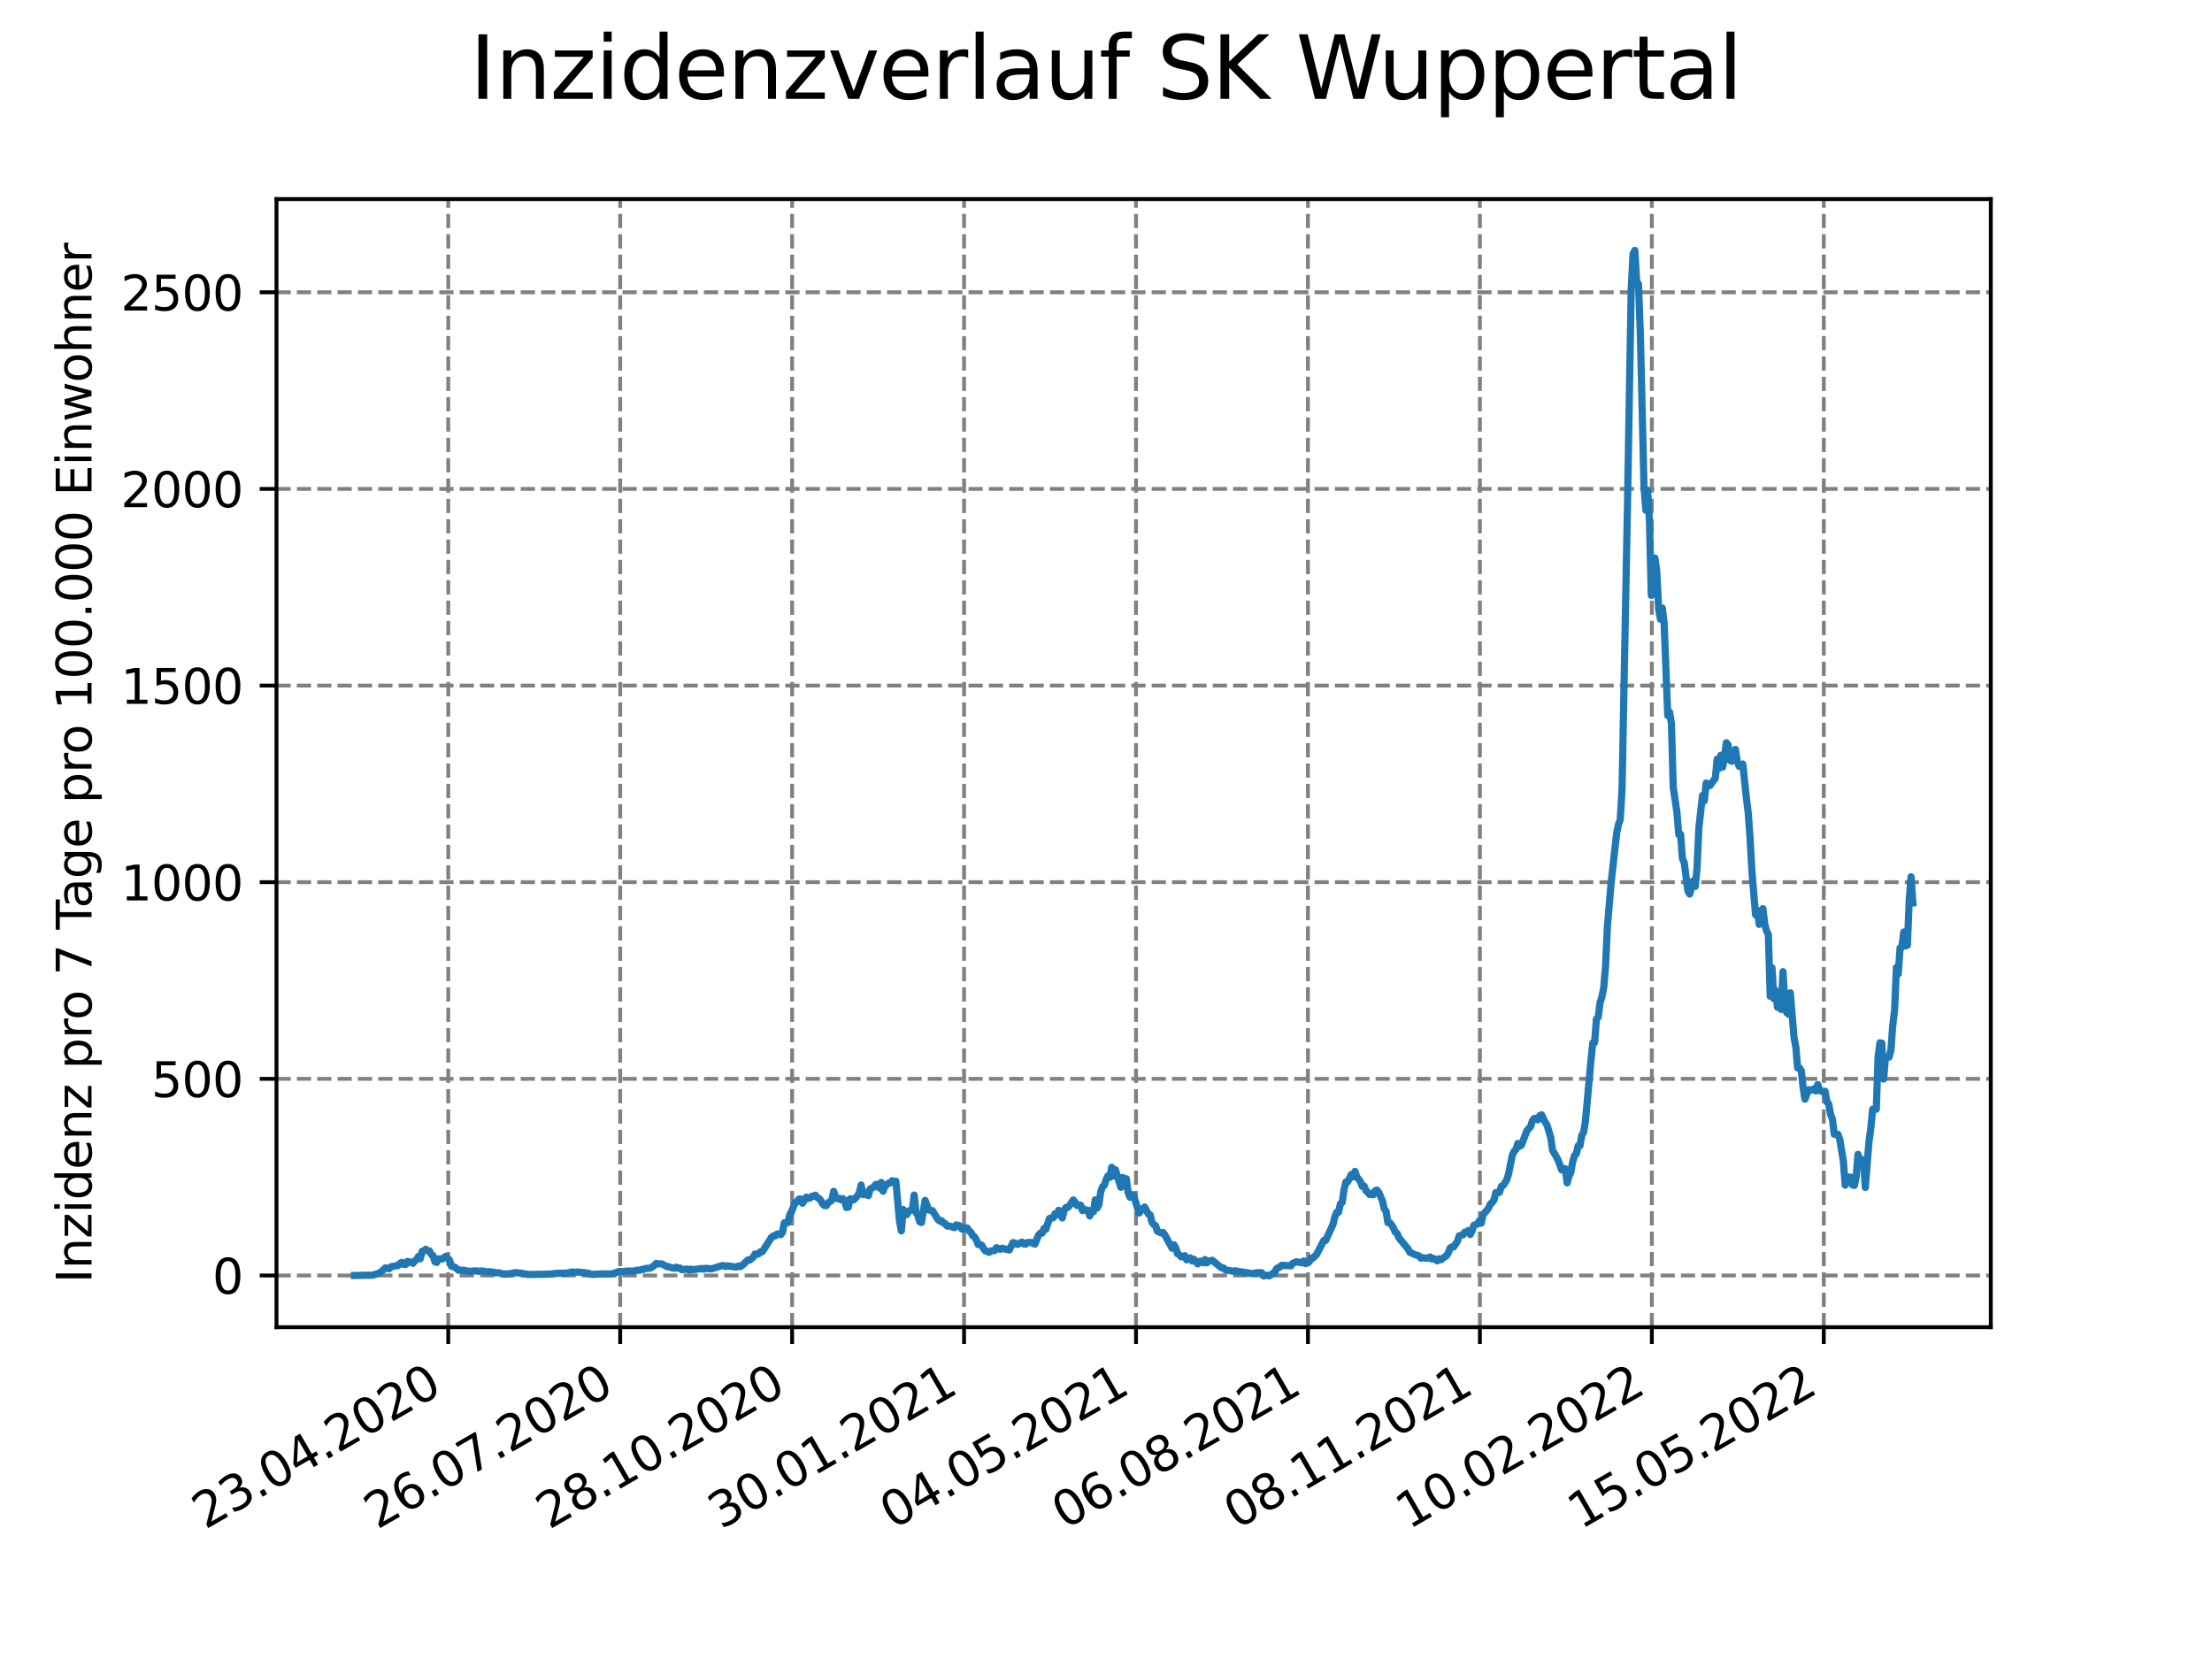 <?xml version="1.0" encoding="utf-8" standalone="no"?>
<!DOCTYPE svg PUBLIC "-//W3C//DTD SVG 1.1//EN"
  "http://www.w3.org/Graphics/SVG/1.1/DTD/svg11.dtd">
<svg xmlns:xlink="http://www.w3.org/1999/xlink" width="460.8pt" height="345.6pt" viewBox="0 0 460.8 345.6" xmlns="http://www.w3.org/2000/svg" version="1.1">
 <defs>
  <style type="text/css">*{stroke-linejoin: round; stroke-linecap: butt}</style>
 </defs>
 <g id="figure_1">
  <g id="patch_1">
   <path d="M 0 345.6 
L 460.8 345.6 
L 460.8 0 
L 0 0 
z
" style="fill: #ffffff"/>
  </g>
  <g id="axes_1">
   <g id="patch_2">
    <path d="M 57.6 276.48 
L 414.72 276.48 
L 414.72 41.472 
L 57.6 41.472 
z
" style="fill: #ffffff"/>
   </g>
   <g id="matplotlib.axis_1">
    <g id="xtick_1">
     <g id="line2d_1">
      <path d="M 93.377 276.48 
L 93.377 41.472 
" clip-path="url(#pbc9960b1ab)" style="fill: none; stroke-dasharray: 2.96,1.28; stroke-dashoffset: 0; stroke: #808080; stroke-width: 0.8"/>
     </g>
     <g id="line2d_2">
      <defs>
       <path id="mdcfe45ae6d" d="M 0 0 
L 0 3.5 
" style="stroke: #000000; stroke-width: 0.8"/>
      </defs>
      <g>
       <use xlink:href="#mdcfe45ae6d" x="93.377" y="276.48" style="stroke: #000000; stroke-width: 0.8"/>
      </g>
     </g>
     <g id="text_1">
      <!-- 23.04.2020 -->
      <g transform="translate(42.752 318.689)rotate(-30)scale(0.1 -0.1)">
       <defs>
        <path id="DejaVuSans-32" d="M 1228 531 
L 3431 531 
L 3431 0 
L 469 0 
L 469 531 
Q 828 903 1448 1529 
Q 2069 2156 2228 2338 
Q 2531 2678 2651 2914 
Q 2772 3150 2772 3378 
Q 2772 3750 2511 3984 
Q 2250 4219 1831 4219 
Q 1534 4219 1204 4116 
Q 875 4013 500 3803 
L 500 4441 
Q 881 4594 1212 4672 
Q 1544 4750 1819 4750 
Q 2544 4750 2975 4387 
Q 3406 4025 3406 3419 
Q 3406 3131 3298 2873 
Q 3191 2616 2906 2266 
Q 2828 2175 2409 1742 
Q 1991 1309 1228 531 
z
" transform="scale(0.016)"/>
        <path id="DejaVuSans-33" d="M 2597 2516 
Q 3050 2419 3304 2112 
Q 3559 1806 3559 1356 
Q 3559 666 3084 287 
Q 2609 -91 1734 -91 
Q 1441 -91 1130 -33 
Q 819 25 488 141 
L 488 750 
Q 750 597 1062 519 
Q 1375 441 1716 441 
Q 2309 441 2620 675 
Q 2931 909 2931 1356 
Q 2931 1769 2642 2001 
Q 2353 2234 1838 2234 
L 1294 2234 
L 1294 2753 
L 1863 2753 
Q 2328 2753 2575 2939 
Q 2822 3125 2822 3475 
Q 2822 3834 2567 4026 
Q 2313 4219 1838 4219 
Q 1578 4219 1281 4162 
Q 984 4106 628 3988 
L 628 4550 
Q 988 4650 1302 4700 
Q 1616 4750 1894 4750 
Q 2613 4750 3031 4423 
Q 3450 4097 3450 3541 
Q 3450 3153 3228 2886 
Q 3006 2619 2597 2516 
z
" transform="scale(0.016)"/>
        <path id="DejaVuSans-2e" d="M 684 794 
L 1344 794 
L 1344 0 
L 684 0 
L 684 794 
z
" transform="scale(0.016)"/>
        <path id="DejaVuSans-30" d="M 2034 4250 
Q 1547 4250 1301 3770 
Q 1056 3291 1056 2328 
Q 1056 1369 1301 889 
Q 1547 409 2034 409 
Q 2525 409 2770 889 
Q 3016 1369 3016 2328 
Q 3016 3291 2770 3770 
Q 2525 4250 2034 4250 
z
M 2034 4750 
Q 2819 4750 3233 4129 
Q 3647 3509 3647 2328 
Q 3647 1150 3233 529 
Q 2819 -91 2034 -91 
Q 1250 -91 836 529 
Q 422 1150 422 2328 
Q 422 3509 836 4129 
Q 1250 4750 2034 4750 
z
" transform="scale(0.016)"/>
        <path id="DejaVuSans-34" d="M 2419 4116 
L 825 1625 
L 2419 1625 
L 2419 4116 
z
M 2253 4666 
L 3047 4666 
L 3047 1625 
L 3713 1625 
L 3713 1100 
L 3047 1100 
L 3047 0 
L 2419 0 
L 2419 1100 
L 313 1100 
L 313 1709 
L 2253 4666 
z
" transform="scale(0.016)"/>
       </defs>
       <use xlink:href="#DejaVuSans-32"/>
       <use xlink:href="#DejaVuSans-33" x="63.623"/>
       <use xlink:href="#DejaVuSans-2e" x="127.246"/>
       <use xlink:href="#DejaVuSans-30" x="159.033"/>
       <use xlink:href="#DejaVuSans-34" x="222.656"/>
       <use xlink:href="#DejaVuSans-2e" x="286.279"/>
       <use xlink:href="#DejaVuSans-32" x="318.066"/>
       <use xlink:href="#DejaVuSans-30" x="381.689"/>
       <use xlink:href="#DejaVuSans-32" x="445.312"/>
       <use xlink:href="#DejaVuSans-30" x="508.936"/>
      </g>
     </g>
    </g>
    <g id="xtick_2">
     <g id="line2d_3">
      <path d="M 129.196 276.48 
L 129.196 41.472 
" clip-path="url(#pbc9960b1ab)" style="fill: none; stroke-dasharray: 2.96,1.28; stroke-dashoffset: 0; stroke: #808080; stroke-width: 0.8"/>
     </g>
     <g id="line2d_4">
      <g>
       <use xlink:href="#mdcfe45ae6d" x="129.196" y="276.48" style="stroke: #000000; stroke-width: 0.8"/>
      </g>
     </g>
     <g id="text_2">
      <!-- 26.07.2020 -->
      <g transform="translate(78.571 318.689)rotate(-30)scale(0.1 -0.1)">
       <defs>
        <path id="DejaVuSans-36" d="M 2113 2584 
Q 1688 2584 1439 2293 
Q 1191 2003 1191 1497 
Q 1191 994 1439 701 
Q 1688 409 2113 409 
Q 2538 409 2786 701 
Q 3034 994 3034 1497 
Q 3034 2003 2786 2293 
Q 2538 2584 2113 2584 
z
M 3366 4563 
L 3366 3988 
Q 3128 4100 2886 4159 
Q 2644 4219 2406 4219 
Q 1781 4219 1451 3797 
Q 1122 3375 1075 2522 
Q 1259 2794 1537 2939 
Q 1816 3084 2150 3084 
Q 2853 3084 3261 2657 
Q 3669 2231 3669 1497 
Q 3669 778 3244 343 
Q 2819 -91 2113 -91 
Q 1303 -91 875 529 
Q 447 1150 447 2328 
Q 447 3434 972 4092 
Q 1497 4750 2381 4750 
Q 2619 4750 2861 4703 
Q 3103 4656 3366 4563 
z
" transform="scale(0.016)"/>
        <path id="DejaVuSans-37" d="M 525 4666 
L 3525 4666 
L 3525 4397 
L 1831 0 
L 1172 0 
L 2766 4134 
L 525 4134 
L 525 4666 
z
" transform="scale(0.016)"/>
       </defs>
       <use xlink:href="#DejaVuSans-32"/>
       <use xlink:href="#DejaVuSans-36" x="63.623"/>
       <use xlink:href="#DejaVuSans-2e" x="127.246"/>
       <use xlink:href="#DejaVuSans-30" x="159.033"/>
       <use xlink:href="#DejaVuSans-37" x="222.656"/>
       <use xlink:href="#DejaVuSans-2e" x="286.279"/>
       <use xlink:href="#DejaVuSans-32" x="318.066"/>
       <use xlink:href="#DejaVuSans-30" x="381.689"/>
       <use xlink:href="#DejaVuSans-32" x="445.312"/>
       <use xlink:href="#DejaVuSans-30" x="508.936"/>
      </g>
     </g>
    </g>
    <g id="xtick_3">
     <g id="line2d_5">
      <path d="M 165.015 276.48 
L 165.015 41.472 
" clip-path="url(#pbc9960b1ab)" style="fill: none; stroke-dasharray: 2.96,1.28; stroke-dashoffset: 0; stroke: #808080; stroke-width: 0.8"/>
     </g>
     <g id="line2d_6">
      <g>
       <use xlink:href="#mdcfe45ae6d" x="165.015" y="276.48" style="stroke: #000000; stroke-width: 0.8"/>
      </g>
     </g>
     <g id="text_3">
      <!-- 28.10.2020 -->
      <g transform="translate(114.39 318.689)rotate(-30)scale(0.1 -0.1)">
       <defs>
        <path id="DejaVuSans-38" d="M 2034 2216 
Q 1584 2216 1326 1975 
Q 1069 1734 1069 1313 
Q 1069 891 1326 650 
Q 1584 409 2034 409 
Q 2484 409 2743 651 
Q 3003 894 3003 1313 
Q 3003 1734 2745 1975 
Q 2488 2216 2034 2216 
z
M 1403 2484 
Q 997 2584 770 2862 
Q 544 3141 544 3541 
Q 544 4100 942 4425 
Q 1341 4750 2034 4750 
Q 2731 4750 3128 4425 
Q 3525 4100 3525 3541 
Q 3525 3141 3298 2862 
Q 3072 2584 2669 2484 
Q 3125 2378 3379 2068 
Q 3634 1759 3634 1313 
Q 3634 634 3220 271 
Q 2806 -91 2034 -91 
Q 1263 -91 848 271 
Q 434 634 434 1313 
Q 434 1759 690 2068 
Q 947 2378 1403 2484 
z
M 1172 3481 
Q 1172 3119 1398 2916 
Q 1625 2713 2034 2713 
Q 2441 2713 2670 2916 
Q 2900 3119 2900 3481 
Q 2900 3844 2670 4047 
Q 2441 4250 2034 4250 
Q 1625 4250 1398 4047 
Q 1172 3844 1172 3481 
z
" transform="scale(0.016)"/>
        <path id="DejaVuSans-31" d="M 794 531 
L 1825 531 
L 1825 4091 
L 703 3866 
L 703 4441 
L 1819 4666 
L 2450 4666 
L 2450 531 
L 3481 531 
L 3481 0 
L 794 0 
L 794 531 
z
" transform="scale(0.016)"/>
       </defs>
       <use xlink:href="#DejaVuSans-32"/>
       <use xlink:href="#DejaVuSans-38" x="63.623"/>
       <use xlink:href="#DejaVuSans-2e" x="127.246"/>
       <use xlink:href="#DejaVuSans-31" x="159.033"/>
       <use xlink:href="#DejaVuSans-30" x="222.656"/>
       <use xlink:href="#DejaVuSans-2e" x="286.279"/>
       <use xlink:href="#DejaVuSans-32" x="318.066"/>
       <use xlink:href="#DejaVuSans-30" x="381.689"/>
       <use xlink:href="#DejaVuSans-32" x="445.312"/>
       <use xlink:href="#DejaVuSans-30" x="508.936"/>
      </g>
     </g>
    </g>
    <g id="xtick_4">
     <g id="line2d_7">
      <path d="M 200.833 276.48 
L 200.833 41.472 
" clip-path="url(#pbc9960b1ab)" style="fill: none; stroke-dasharray: 2.96,1.28; stroke-dashoffset: 0; stroke: #808080; stroke-width: 0.8"/>
     </g>
     <g id="line2d_8">
      <g>
       <use xlink:href="#mdcfe45ae6d" x="200.833" y="276.48" style="stroke: #000000; stroke-width: 0.8"/>
      </g>
     </g>
     <g id="text_4">
      <!-- 30.01.2021 -->
      <g transform="translate(150.208 318.689)rotate(-30)scale(0.1 -0.1)">
       <use xlink:href="#DejaVuSans-33"/>
       <use xlink:href="#DejaVuSans-30" x="63.623"/>
       <use xlink:href="#DejaVuSans-2e" x="127.246"/>
       <use xlink:href="#DejaVuSans-30" x="159.033"/>
       <use xlink:href="#DejaVuSans-31" x="222.656"/>
       <use xlink:href="#DejaVuSans-2e" x="286.279"/>
       <use xlink:href="#DejaVuSans-32" x="318.066"/>
       <use xlink:href="#DejaVuSans-30" x="381.689"/>
       <use xlink:href="#DejaVuSans-32" x="445.312"/>
       <use xlink:href="#DejaVuSans-31" x="508.936"/>
      </g>
     </g>
    </g>
    <g id="xtick_5">
     <g id="line2d_9">
      <path d="M 236.652 276.48 
L 236.652 41.472 
" clip-path="url(#pbc9960b1ab)" style="fill: none; stroke-dasharray: 2.96,1.28; stroke-dashoffset: 0; stroke: #808080; stroke-width: 0.8"/>
     </g>
     <g id="line2d_10">
      <g>
       <use xlink:href="#mdcfe45ae6d" x="236.652" y="276.48" style="stroke: #000000; stroke-width: 0.8"/>
      </g>
     </g>
     <g id="text_5">
      <!-- 04.05.2021 -->
      <g transform="translate(186.027 318.689)rotate(-30)scale(0.1 -0.1)">
       <defs>
        <path id="DejaVuSans-35" d="M 691 4666 
L 3169 4666 
L 3169 4134 
L 1269 4134 
L 1269 2991 
Q 1406 3038 1543 3061 
Q 1681 3084 1819 3084 
Q 2600 3084 3056 2656 
Q 3513 2228 3513 1497 
Q 3513 744 3044 326 
Q 2575 -91 1722 -91 
Q 1428 -91 1123 -41 
Q 819 9 494 109 
L 494 744 
Q 775 591 1075 516 
Q 1375 441 1709 441 
Q 2250 441 2565 725 
Q 2881 1009 2881 1497 
Q 2881 1984 2565 2268 
Q 2250 2553 1709 2553 
Q 1456 2553 1204 2497 
Q 953 2441 691 2322 
L 691 4666 
z
" transform="scale(0.016)"/>
       </defs>
       <use xlink:href="#DejaVuSans-30"/>
       <use xlink:href="#DejaVuSans-34" x="63.623"/>
       <use xlink:href="#DejaVuSans-2e" x="127.246"/>
       <use xlink:href="#DejaVuSans-30" x="159.033"/>
       <use xlink:href="#DejaVuSans-35" x="222.656"/>
       <use xlink:href="#DejaVuSans-2e" x="286.279"/>
       <use xlink:href="#DejaVuSans-32" x="318.066"/>
       <use xlink:href="#DejaVuSans-30" x="381.689"/>
       <use xlink:href="#DejaVuSans-32" x="445.312"/>
       <use xlink:href="#DejaVuSans-31" x="508.936"/>
      </g>
     </g>
    </g>
    <g id="xtick_6">
     <g id="line2d_11">
      <path d="M 272.471 276.48 
L 272.471 41.472 
" clip-path="url(#pbc9960b1ab)" style="fill: none; stroke-dasharray: 2.96,1.28; stroke-dashoffset: 0; stroke: #808080; stroke-width: 0.8"/>
     </g>
     <g id="line2d_12">
      <g>
       <use xlink:href="#mdcfe45ae6d" x="272.471" y="276.48" style="stroke: #000000; stroke-width: 0.8"/>
      </g>
     </g>
     <g id="text_6">
      <!-- 06.08.2021 -->
      <g transform="translate(221.846 318.689)rotate(-30)scale(0.1 -0.1)">
       <use xlink:href="#DejaVuSans-30"/>
       <use xlink:href="#DejaVuSans-36" x="63.623"/>
       <use xlink:href="#DejaVuSans-2e" x="127.246"/>
       <use xlink:href="#DejaVuSans-30" x="159.033"/>
       <use xlink:href="#DejaVuSans-38" x="222.656"/>
       <use xlink:href="#DejaVuSans-2e" x="286.279"/>
       <use xlink:href="#DejaVuSans-32" x="318.066"/>
       <use xlink:href="#DejaVuSans-30" x="381.689"/>
       <use xlink:href="#DejaVuSans-32" x="445.312"/>
       <use xlink:href="#DejaVuSans-31" x="508.936"/>
      </g>
     </g>
    </g>
    <g id="xtick_7">
     <g id="line2d_13">
      <path d="M 308.29 276.48 
L 308.29 41.472 
" clip-path="url(#pbc9960b1ab)" style="fill: none; stroke-dasharray: 2.96,1.28; stroke-dashoffset: 0; stroke: #808080; stroke-width: 0.8"/>
     </g>
     <g id="line2d_14">
      <g>
       <use xlink:href="#mdcfe45ae6d" x="308.29" y="276.48" style="stroke: #000000; stroke-width: 0.8"/>
      </g>
     </g>
     <g id="text_7">
      <!-- 08.11.2021 -->
      <g transform="translate(257.664 318.689)rotate(-30)scale(0.1 -0.1)">
       <use xlink:href="#DejaVuSans-30"/>
       <use xlink:href="#DejaVuSans-38" x="63.623"/>
       <use xlink:href="#DejaVuSans-2e" x="127.246"/>
       <use xlink:href="#DejaVuSans-31" x="159.033"/>
       <use xlink:href="#DejaVuSans-31" x="222.656"/>
       <use xlink:href="#DejaVuSans-2e" x="286.279"/>
       <use xlink:href="#DejaVuSans-32" x="318.066"/>
       <use xlink:href="#DejaVuSans-30" x="381.689"/>
       <use xlink:href="#DejaVuSans-32" x="445.312"/>
       <use xlink:href="#DejaVuSans-31" x="508.936"/>
      </g>
     </g>
    </g>
    <g id="xtick_8">
     <g id="line2d_15">
      <path d="M 344.108 276.48 
L 344.108 41.472 
" clip-path="url(#pbc9960b1ab)" style="fill: none; stroke-dasharray: 2.96,1.28; stroke-dashoffset: 0; stroke: #808080; stroke-width: 0.8"/>
     </g>
     <g id="line2d_16">
      <g>
       <use xlink:href="#mdcfe45ae6d" x="344.108" y="276.48" style="stroke: #000000; stroke-width: 0.8"/>
      </g>
     </g>
     <g id="text_8">
      <!-- 10.02.2022 -->
      <g transform="translate(293.483 318.689)rotate(-30)scale(0.1 -0.1)">
       <use xlink:href="#DejaVuSans-31"/>
       <use xlink:href="#DejaVuSans-30" x="63.623"/>
       <use xlink:href="#DejaVuSans-2e" x="127.246"/>
       <use xlink:href="#DejaVuSans-30" x="159.033"/>
       <use xlink:href="#DejaVuSans-32" x="222.656"/>
       <use xlink:href="#DejaVuSans-2e" x="286.279"/>
       <use xlink:href="#DejaVuSans-32" x="318.066"/>
       <use xlink:href="#DejaVuSans-30" x="381.689"/>
       <use xlink:href="#DejaVuSans-32" x="445.312"/>
       <use xlink:href="#DejaVuSans-32" x="508.936"/>
      </g>
     </g>
    </g>
    <g id="xtick_9">
     <g id="line2d_17">
      <path d="M 379.927 276.48 
L 379.927 41.472 
" clip-path="url(#pbc9960b1ab)" style="fill: none; stroke-dasharray: 2.96,1.28; stroke-dashoffset: 0; stroke: #808080; stroke-width: 0.8"/>
     </g>
     <g id="line2d_18">
      <g>
       <use xlink:href="#mdcfe45ae6d" x="379.927" y="276.48" style="stroke: #000000; stroke-width: 0.8"/>
      </g>
     </g>
     <g id="text_9">
      <!-- 15.05.2022 -->
      <g transform="translate(329.302 318.689)rotate(-30)scale(0.1 -0.1)">
       <use xlink:href="#DejaVuSans-31"/>
       <use xlink:href="#DejaVuSans-35" x="63.623"/>
       <use xlink:href="#DejaVuSans-2e" x="127.246"/>
       <use xlink:href="#DejaVuSans-30" x="159.033"/>
       <use xlink:href="#DejaVuSans-35" x="222.656"/>
       <use xlink:href="#DejaVuSans-2e" x="286.279"/>
       <use xlink:href="#DejaVuSans-32" x="318.066"/>
       <use xlink:href="#DejaVuSans-30" x="381.689"/>
       <use xlink:href="#DejaVuSans-32" x="445.312"/>
       <use xlink:href="#DejaVuSans-32" x="508.936"/>
      </g>
     </g>
    </g>
   </g>
   <g id="matplotlib.axis_2">
    <g id="ytick_1">
     <g id="line2d_19">
      <path d="M 57.6 265.706 
L 414.72 265.706 
" clip-path="url(#pbc9960b1ab)" style="fill: none; stroke-dasharray: 2.96,1.28; stroke-dashoffset: 0; stroke: #808080; stroke-width: 0.8"/>
     </g>
     <g id="line2d_20">
      <defs>
       <path id="m4f3276e1e9" d="M 0 0 
L -3.5 0 
" style="stroke: #000000; stroke-width: 0.8"/>
      </defs>
      <g>
       <use xlink:href="#m4f3276e1e9" x="57.6" y="265.706" style="stroke: #000000; stroke-width: 0.8"/>
      </g>
     </g>
     <g id="text_10">
      <!-- 0 -->
      <g transform="translate(44.237 269.505)scale(0.1 -0.1)">
       <use xlink:href="#DejaVuSans-30"/>
      </g>
     </g>
    </g>
    <g id="ytick_2">
     <g id="line2d_21">
      <path d="M 57.6 224.742 
L 414.72 224.742 
" clip-path="url(#pbc9960b1ab)" style="fill: none; stroke-dasharray: 2.96,1.28; stroke-dashoffset: 0; stroke: #808080; stroke-width: 0.8"/>
     </g>
     <g id="line2d_22">
      <g>
       <use xlink:href="#m4f3276e1e9" x="57.6" y="224.742" style="stroke: #000000; stroke-width: 0.8"/>
      </g>
     </g>
     <g id="text_11">
      <!-- 500 -->
      <g transform="translate(31.512 228.541)scale(0.1 -0.1)">
       <use xlink:href="#DejaVuSans-35"/>
       <use xlink:href="#DejaVuSans-30" x="63.623"/>
       <use xlink:href="#DejaVuSans-30" x="127.246"/>
      </g>
     </g>
    </g>
    <g id="ytick_3">
     <g id="line2d_23">
      <path d="M 57.6 183.778 
L 414.72 183.778 
" clip-path="url(#pbc9960b1ab)" style="fill: none; stroke-dasharray: 2.96,1.28; stroke-dashoffset: 0; stroke: #808080; stroke-width: 0.8"/>
     </g>
     <g id="line2d_24">
      <g>
       <use xlink:href="#m4f3276e1e9" x="57.6" y="183.778" style="stroke: #000000; stroke-width: 0.8"/>
      </g>
     </g>
     <g id="text_12">
      <!-- 1000 -->
      <g transform="translate(25.15 187.577)scale(0.1 -0.1)">
       <use xlink:href="#DejaVuSans-31"/>
       <use xlink:href="#DejaVuSans-30" x="63.623"/>
       <use xlink:href="#DejaVuSans-30" x="127.246"/>
       <use xlink:href="#DejaVuSans-30" x="190.869"/>
      </g>
     </g>
    </g>
    <g id="ytick_4">
     <g id="line2d_25">
      <path d="M 57.6 142.814 
L 414.72 142.814 
" clip-path="url(#pbc9960b1ab)" style="fill: none; stroke-dasharray: 2.96,1.28; stroke-dashoffset: 0; stroke: #808080; stroke-width: 0.8"/>
     </g>
     <g id="line2d_26">
      <g>
       <use xlink:href="#m4f3276e1e9" x="57.6" y="142.814" style="stroke: #000000; stroke-width: 0.8"/>
      </g>
     </g>
     <g id="text_13">
      <!-- 1500 -->
      <g transform="translate(25.15 146.614)scale(0.1 -0.1)">
       <use xlink:href="#DejaVuSans-31"/>
       <use xlink:href="#DejaVuSans-35" x="63.623"/>
       <use xlink:href="#DejaVuSans-30" x="127.246"/>
       <use xlink:href="#DejaVuSans-30" x="190.869"/>
      </g>
     </g>
    </g>
    <g id="ytick_5">
     <g id="line2d_27">
      <path d="M 57.6 101.851 
L 414.72 101.851 
" clip-path="url(#pbc9960b1ab)" style="fill: none; stroke-dasharray: 2.96,1.28; stroke-dashoffset: 0; stroke: #808080; stroke-width: 0.8"/>
     </g>
     <g id="line2d_28">
      <g>
       <use xlink:href="#m4f3276e1e9" x="57.6" y="101.851" style="stroke: #000000; stroke-width: 0.8"/>
      </g>
     </g>
     <g id="text_14">
      <!-- 2000 -->
      <g transform="translate(25.15 105.65)scale(0.1 -0.1)">
       <use xlink:href="#DejaVuSans-32"/>
       <use xlink:href="#DejaVuSans-30" x="63.623"/>
       <use xlink:href="#DejaVuSans-30" x="127.246"/>
       <use xlink:href="#DejaVuSans-30" x="190.869"/>
      </g>
     </g>
    </g>
    <g id="ytick_6">
     <g id="line2d_29">
      <path d="M 57.6 60.887 
L 414.72 60.887 
" clip-path="url(#pbc9960b1ab)" style="fill: none; stroke-dasharray: 2.96,1.28; stroke-dashoffset: 0; stroke: #808080; stroke-width: 0.8"/>
     </g>
     <g id="line2d_30">
      <g>
       <use xlink:href="#m4f3276e1e9" x="57.6" y="60.887" style="stroke: #000000; stroke-width: 0.8"/>
      </g>
     </g>
     <g id="text_15">
      <!-- 2500 -->
      <g transform="translate(25.15 64.686)scale(0.1 -0.1)">
       <use xlink:href="#DejaVuSans-32"/>
       <use xlink:href="#DejaVuSans-35" x="63.623"/>
       <use xlink:href="#DejaVuSans-30" x="127.246"/>
       <use xlink:href="#DejaVuSans-30" x="190.869"/>
      </g>
     </g>
    </g>
    <g id="text_16">
     <!-- Inzidenz pro 7 Tage pro 100.000 Einwohner -->
     <g transform="translate(19.07 267.301)rotate(-90)scale(0.1 -0.1)">
      <defs>
       <path id="DejaVuSans-49" d="M 628 4666 
L 1259 4666 
L 1259 0 
L 628 0 
L 628 4666 
z
" transform="scale(0.016)"/>
       <path id="DejaVuSans-6e" d="M 3513 2113 
L 3513 0 
L 2938 0 
L 2938 2094 
Q 2938 2591 2744 2837 
Q 2550 3084 2163 3084 
Q 1697 3084 1428 2787 
Q 1159 2491 1159 1978 
L 1159 0 
L 581 0 
L 581 3500 
L 1159 3500 
L 1159 2956 
Q 1366 3272 1645 3428 
Q 1925 3584 2291 3584 
Q 2894 3584 3203 3211 
Q 3513 2838 3513 2113 
z
" transform="scale(0.016)"/>
       <path id="DejaVuSans-7a" d="M 353 3500 
L 3084 3500 
L 3084 2975 
L 922 459 
L 3084 459 
L 3084 0 
L 275 0 
L 275 525 
L 2438 3041 
L 353 3041 
L 353 3500 
z
" transform="scale(0.016)"/>
       <path id="DejaVuSans-69" d="M 603 3500 
L 1178 3500 
L 1178 0 
L 603 0 
L 603 3500 
z
M 603 4863 
L 1178 4863 
L 1178 4134 
L 603 4134 
L 603 4863 
z
" transform="scale(0.016)"/>
       <path id="DejaVuSans-64" d="M 2906 2969 
L 2906 4863 
L 3481 4863 
L 3481 0 
L 2906 0 
L 2906 525 
Q 2725 213 2448 61 
Q 2172 -91 1784 -91 
Q 1150 -91 751 415 
Q 353 922 353 1747 
Q 353 2572 751 3078 
Q 1150 3584 1784 3584 
Q 2172 3584 2448 3432 
Q 2725 3281 2906 2969 
z
M 947 1747 
Q 947 1113 1208 752 
Q 1469 391 1925 391 
Q 2381 391 2643 752 
Q 2906 1113 2906 1747 
Q 2906 2381 2643 2742 
Q 2381 3103 1925 3103 
Q 1469 3103 1208 2742 
Q 947 2381 947 1747 
z
" transform="scale(0.016)"/>
       <path id="DejaVuSans-65" d="M 3597 1894 
L 3597 1613 
L 953 1613 
Q 991 1019 1311 708 
Q 1631 397 2203 397 
Q 2534 397 2845 478 
Q 3156 559 3463 722 
L 3463 178 
Q 3153 47 2828 -22 
Q 2503 -91 2169 -91 
Q 1331 -91 842 396 
Q 353 884 353 1716 
Q 353 2575 817 3079 
Q 1281 3584 2069 3584 
Q 2775 3584 3186 3129 
Q 3597 2675 3597 1894 
z
M 3022 2063 
Q 3016 2534 2758 2815 
Q 2500 3097 2075 3097 
Q 1594 3097 1305 2825 
Q 1016 2553 972 2059 
L 3022 2063 
z
" transform="scale(0.016)"/>
       <path id="DejaVuSans-20" transform="scale(0.016)"/>
       <path id="DejaVuSans-70" d="M 1159 525 
L 1159 -1331 
L 581 -1331 
L 581 3500 
L 1159 3500 
L 1159 2969 
Q 1341 3281 1617 3432 
Q 1894 3584 2278 3584 
Q 2916 3584 3314 3078 
Q 3713 2572 3713 1747 
Q 3713 922 3314 415 
Q 2916 -91 2278 -91 
Q 1894 -91 1617 61 
Q 1341 213 1159 525 
z
M 3116 1747 
Q 3116 2381 2855 2742 
Q 2594 3103 2138 3103 
Q 1681 3103 1420 2742 
Q 1159 2381 1159 1747 
Q 1159 1113 1420 752 
Q 1681 391 2138 391 
Q 2594 391 2855 752 
Q 3116 1113 3116 1747 
z
" transform="scale(0.016)"/>
       <path id="DejaVuSans-72" d="M 2631 2963 
Q 2534 3019 2420 3045 
Q 2306 3072 2169 3072 
Q 1681 3072 1420 2755 
Q 1159 2438 1159 1844 
L 1159 0 
L 581 0 
L 581 3500 
L 1159 3500 
L 1159 2956 
Q 1341 3275 1631 3429 
Q 1922 3584 2338 3584 
Q 2397 3584 2469 3576 
Q 2541 3569 2628 3553 
L 2631 2963 
z
" transform="scale(0.016)"/>
       <path id="DejaVuSans-6f" d="M 1959 3097 
Q 1497 3097 1228 2736 
Q 959 2375 959 1747 
Q 959 1119 1226 758 
Q 1494 397 1959 397 
Q 2419 397 2687 759 
Q 2956 1122 2956 1747 
Q 2956 2369 2687 2733 
Q 2419 3097 1959 3097 
z
M 1959 3584 
Q 2709 3584 3137 3096 
Q 3566 2609 3566 1747 
Q 3566 888 3137 398 
Q 2709 -91 1959 -91 
Q 1206 -91 779 398 
Q 353 888 353 1747 
Q 353 2609 779 3096 
Q 1206 3584 1959 3584 
z
" transform="scale(0.016)"/>
       <path id="DejaVuSans-54" d="M -19 4666 
L 3928 4666 
L 3928 4134 
L 2272 4134 
L 2272 0 
L 1638 0 
L 1638 4134 
L -19 4134 
L -19 4666 
z
" transform="scale(0.016)"/>
       <path id="DejaVuSans-61" d="M 2194 1759 
Q 1497 1759 1228 1600 
Q 959 1441 959 1056 
Q 959 750 1161 570 
Q 1363 391 1709 391 
Q 2188 391 2477 730 
Q 2766 1069 2766 1631 
L 2766 1759 
L 2194 1759 
z
M 3341 1997 
L 3341 0 
L 2766 0 
L 2766 531 
Q 2569 213 2275 61 
Q 1981 -91 1556 -91 
Q 1019 -91 701 211 
Q 384 513 384 1019 
Q 384 1609 779 1909 
Q 1175 2209 1959 2209 
L 2766 2209 
L 2766 2266 
Q 2766 2663 2505 2880 
Q 2244 3097 1772 3097 
Q 1472 3097 1187 3025 
Q 903 2953 641 2809 
L 641 3341 
Q 956 3463 1253 3523 
Q 1550 3584 1831 3584 
Q 2591 3584 2966 3190 
Q 3341 2797 3341 1997 
z
" transform="scale(0.016)"/>
       <path id="DejaVuSans-67" d="M 2906 1791 
Q 2906 2416 2648 2759 
Q 2391 3103 1925 3103 
Q 1463 3103 1205 2759 
Q 947 2416 947 1791 
Q 947 1169 1205 825 
Q 1463 481 1925 481 
Q 2391 481 2648 825 
Q 2906 1169 2906 1791 
z
M 3481 434 
Q 3481 -459 3084 -895 
Q 2688 -1331 1869 -1331 
Q 1566 -1331 1297 -1286 
Q 1028 -1241 775 -1147 
L 775 -588 
Q 1028 -725 1275 -790 
Q 1522 -856 1778 -856 
Q 2344 -856 2625 -561 
Q 2906 -266 2906 331 
L 2906 616 
Q 2728 306 2450 153 
Q 2172 0 1784 0 
Q 1141 0 747 490 
Q 353 981 353 1791 
Q 353 2603 747 3093 
Q 1141 3584 1784 3584 
Q 2172 3584 2450 3431 
Q 2728 3278 2906 2969 
L 2906 3500 
L 3481 3500 
L 3481 434 
z
" transform="scale(0.016)"/>
       <path id="DejaVuSans-45" d="M 628 4666 
L 3578 4666 
L 3578 4134 
L 1259 4134 
L 1259 2753 
L 3481 2753 
L 3481 2222 
L 1259 2222 
L 1259 531 
L 3634 531 
L 3634 0 
L 628 0 
L 628 4666 
z
" transform="scale(0.016)"/>
       <path id="DejaVuSans-77" d="M 269 3500 
L 844 3500 
L 1563 769 
L 2278 3500 
L 2956 3500 
L 3675 769 
L 4391 3500 
L 4966 3500 
L 4050 0 
L 3372 0 
L 2619 2869 
L 1863 0 
L 1184 0 
L 269 3500 
z
" transform="scale(0.016)"/>
       <path id="DejaVuSans-68" d="M 3513 2113 
L 3513 0 
L 2938 0 
L 2938 2094 
Q 2938 2591 2744 2837 
Q 2550 3084 2163 3084 
Q 1697 3084 1428 2787 
Q 1159 2491 1159 1978 
L 1159 0 
L 581 0 
L 581 4863 
L 1159 4863 
L 1159 2956 
Q 1366 3272 1645 3428 
Q 1925 3584 2291 3584 
Q 2894 3584 3203 3211 
Q 3513 2838 3513 2113 
z
" transform="scale(0.016)"/>
      </defs>
      <use xlink:href="#DejaVuSans-49"/>
      <use xlink:href="#DejaVuSans-6e" x="29.492"/>
      <use xlink:href="#DejaVuSans-7a" x="92.871"/>
      <use xlink:href="#DejaVuSans-69" x="145.361"/>
      <use xlink:href="#DejaVuSans-64" x="173.145"/>
      <use xlink:href="#DejaVuSans-65" x="236.621"/>
      <use xlink:href="#DejaVuSans-6e" x="298.145"/>
      <use xlink:href="#DejaVuSans-7a" x="361.523"/>
      <use xlink:href="#DejaVuSans-20" x="414.014"/>
      <use xlink:href="#DejaVuSans-70" x="445.801"/>
      <use xlink:href="#DejaVuSans-72" x="509.277"/>
      <use xlink:href="#DejaVuSans-6f" x="548.141"/>
      <use xlink:href="#DejaVuSans-20" x="609.322"/>
      <use xlink:href="#DejaVuSans-37" x="641.109"/>
      <use xlink:href="#DejaVuSans-20" x="704.732"/>
      <use xlink:href="#DejaVuSans-54" x="736.52"/>
      <use xlink:href="#DejaVuSans-61" x="781.104"/>
      <use xlink:href="#DejaVuSans-67" x="842.383"/>
      <use xlink:href="#DejaVuSans-65" x="905.859"/>
      <use xlink:href="#DejaVuSans-20" x="967.383"/>
      <use xlink:href="#DejaVuSans-70" x="999.17"/>
      <use xlink:href="#DejaVuSans-72" x="1062.646"/>
      <use xlink:href="#DejaVuSans-6f" x="1101.51"/>
      <use xlink:href="#DejaVuSans-20" x="1162.691"/>
      <use xlink:href="#DejaVuSans-31" x="1194.479"/>
      <use xlink:href="#DejaVuSans-30" x="1258.102"/>
      <use xlink:href="#DejaVuSans-30" x="1321.725"/>
      <use xlink:href="#DejaVuSans-2e" x="1385.348"/>
      <use xlink:href="#DejaVuSans-30" x="1417.135"/>
      <use xlink:href="#DejaVuSans-30" x="1480.758"/>
      <use xlink:href="#DejaVuSans-30" x="1544.381"/>
      <use xlink:href="#DejaVuSans-20" x="1608.004"/>
      <use xlink:href="#DejaVuSans-45" x="1639.791"/>
      <use xlink:href="#DejaVuSans-69" x="1702.975"/>
      <use xlink:href="#DejaVuSans-6e" x="1730.758"/>
      <use xlink:href="#DejaVuSans-77" x="1794.137"/>
      <use xlink:href="#DejaVuSans-6f" x="1875.924"/>
      <use xlink:href="#DejaVuSans-68" x="1937.105"/>
      <use xlink:href="#DejaVuSans-6e" x="2000.484"/>
      <use xlink:href="#DejaVuSans-65" x="2063.863"/>
      <use xlink:href="#DejaVuSans-72" x="2125.387"/>
     </g>
    </g>
   </g>
   <g id="line2d_31">
    <path d="M 73.833 265.706 
L 77.643 265.636 
L 79.167 265.152 
L 80.311 264.114 
L 81.073 264.298 
L 81.454 263.883 
L 82.978 263.606 
L 83.359 263.145 
L 83.74 262.983 
L 84.121 263.398 
L 84.502 263.421 
L 84.883 262.775 
L 85.264 262.937 
L 85.645 262.914 
L 86.026 263.168 
L 86.407 262.66 
L 86.788 262.406 
L 87.169 261.737 
L 87.551 262.222 
L 87.932 260.676 
L 88.313 260.561 
L 88.694 260.238 
L 89.075 260.584 
L 89.456 260.584 
L 89.837 261.322 
L 90.218 261.576 
L 90.599 262.845 
L 90.98 262.983 
L 91.361 262.245 
L 92.123 262.268 
L 92.885 261.714 
L 93.647 262.522 
L 94.028 263.744 
L 94.79 263.998 
L 95.553 264.621 
L 95.934 264.575 
L 96.315 264.667 
L 96.696 264.621 
L 97.839 264.875 
L 98.982 264.737 
L 99.744 264.829 
L 100.506 264.76 
L 101.649 264.99 
L 102.03 264.898 
L 102.411 265.036 
L 102.793 264.99 
L 103.174 265.152 
L 103.936 265.129 
L 104.698 265.383 
L 105.079 265.359 
L 105.46 265.452 
L 105.841 265.336 
L 106.222 265.359 
L 107.365 265.106 
L 108.508 265.221 
L 110.032 265.498 
L 114.605 265.429 
L 115.367 265.313 
L 116.129 265.244 
L 118.035 265.221 
L 119.178 264.967 
L 119.94 265.036 
L 120.321 264.967 
L 122.607 265.244 
L 122.988 265.429 
L 123.75 265.475 
L 124.512 265.406 
L 126.037 265.383 
L 127.561 265.383 
L 128.704 264.944 
L 129.085 264.852 
L 129.847 264.898 
L 130.609 264.783 
L 132.133 264.783 
L 132.514 264.621 
L 133.277 264.621 
L 133.658 264.437 
L 134.039 264.46 
L 134.42 264.252 
L 135.182 264.206 
L 135.563 264.137 
L 136.325 263.606 
L 136.706 263.191 
L 137.087 263.283 
L 137.849 263.283 
L 138.992 263.883 
L 139.373 263.883 
L 139.754 264.067 
L 140.516 264.206 
L 140.898 263.975 
L 141.279 264.183 
L 141.66 264.16 
L 142.041 264.506 
L 142.803 264.414 
L 143.184 264.367 
L 143.565 264.621 
L 143.946 264.39 
L 144.327 264.506 
L 146.232 264.252 
L 146.613 264.39 
L 146.994 264.206 
L 148.137 264.344 
L 148.9 264.114 
L 149.662 263.883 
L 150.424 263.652 
L 150.805 263.652 
L 151.186 263.837 
L 151.567 263.698 
L 153.091 263.929 
L 153.472 263.929 
L 153.853 263.721 
L 154.234 263.86 
L 154.615 263.606 
L 155.758 262.499 
L 156.14 262.499 
L 156.902 261.922 
L 157.283 261.23 
L 157.664 261.299 
L 158.045 261.183 
L 158.426 260.745 
L 158.807 260.745 
L 160.712 257.769 
L 161.093 257.469 
L 161.474 257.469 
L 161.855 257.077 
L 162.236 257.077 
L 162.617 257.215 
L 162.998 256.754 
L 163.379 254.746 
L 164.142 254.677 
L 164.523 253.085 
L 164.904 252.347 
L 165.666 250.478 
L 166.047 250.386 
L 166.428 249.786 
L 166.809 249.786 
L 167.19 250.663 
L 167.952 249.394 
L 168.333 249.648 
L 168.714 249.578 
L 169.095 249.209 
L 169.476 249.209 
L 169.857 248.979 
L 170.238 249.463 
L 170.619 249.671 
L 171 250.109 
L 171.382 250.824 
L 171.763 251.147 
L 172.144 251.147 
L 172.525 250.547 
L 173.287 250.04 
L 173.668 248.171 
L 174.049 249.302 
L 174.43 249.694 
L 174.811 249.625 
L 175.192 249.948 
L 175.573 249.694 
L 175.954 250.109 
L 176.335 251.54 
L 176.716 251.47 
L 177.097 249.74 
L 177.478 249.763 
L 177.859 249.948 
L 178.621 249.117 
L 179.003 248.54 
L 179.384 246.856 
L 179.765 248.84 
L 180.146 248.863 
L 180.527 248.402 
L 180.908 249.071 
L 181.289 247.687 
L 182.051 247.271 
L 182.432 246.741 
L 182.813 246.718 
L 183.194 247.479 
L 183.575 246.325 
L 183.956 248.148 
L 184.337 247.11 
L 185.099 246.487 
L 185.48 246.418 
L 185.861 245.956 
L 186.242 246.256 
L 186.624 246.072 
L 187.386 254.354 
L 187.767 256.408 
L 188.148 251.955 
L 188.529 253.085 
L 188.91 253.016 
L 189.291 252.278 
L 189.672 252.116 
L 190.053 252.116 
L 190.434 248.956 
L 190.815 252.509 
L 191.196 253.155 
L 191.577 254.493 
L 191.958 254.677 
L 192.72 250.063 
L 193.482 252.07 
L 194.245 252.209 
L 195.388 254.031 
L 195.769 254.377 
L 196.15 254.285 
L 196.531 254.77 
L 196.912 254.908 
L 197.293 255.392 
L 198.055 255.462 
L 198.817 255.739 
L 199.198 255.162 
L 199.96 255.392 
L 200.341 256.015 
L 200.722 256.039 
L 201.103 255.785 
L 201.484 255.808 
L 201.866 256.431 
L 202.247 256.685 
L 202.628 257.423 
L 203.009 257.654 
L 203.39 258.276 
L 203.771 259.269 
L 204.152 259.269 
L 204.533 259.43 
L 204.914 260.145 
L 205.295 260.584 
L 206.057 260.86 
L 206.438 260.584 
L 207.2 260.514 
L 207.581 259.915 
L 208.343 260.261 
L 208.724 260.03 
L 210.249 260.399 
L 211.011 258.853 
L 211.392 258.946 
L 211.773 259.199 
L 212.154 259.199 
L 212.535 258.899 
L 212.916 258.761 
L 213.297 259.153 
L 213.678 259.176 
L 214.059 258.83 
L 214.821 258.83 
L 215.583 259.176 
L 216.345 257.307 
L 216.726 256.869 
L 217.108 256.869 
L 217.489 255.9 
L 217.87 256.085 
L 218.632 253.824 
L 219.394 253.685 
L 219.775 252.832 
L 220.156 253.085 
L 220.537 252.139 
L 221.299 253.731 
L 221.68 252.093 
L 222.061 251.54 
L 222.442 251.516 
L 222.823 251.101 
L 223.585 249.971 
L 223.966 250.432 
L 224.347 251.124 
L 225.11 251.055 
L 225.491 252.186 
L 225.872 251.886 
L 226.253 252.209 
L 226.634 252.116 
L 227.015 253.293 
L 227.396 252.186 
L 227.777 252.462 
L 228.158 249.948 
L 228.539 251.678 
L 228.92 250.94 
L 229.301 248.263 
L 229.682 247.202 
L 230.063 246.879 
L 230.444 245.679 
L 230.825 244.941 
L 231.206 245.264 
L 231.587 243.165 
L 231.968 245.01 
L 232.35 243.672 
L 233.493 247.34 
L 233.874 245.287 
L 234.255 247.11 
L 234.636 245.564 
L 235.017 248.494 
L 235.398 249.417 
L 235.779 248.84 
L 236.16 249.117 
L 237.303 252.693 
L 237.684 252.162 
L 238.065 251.886 
L 238.446 251.447 
L 239.208 252.878 
L 239.589 253.085 
L 239.97 254.608 
L 240.352 255.116 
L 240.733 255.323 
L 241.114 256.5 
L 241.876 256.846 
L 242.257 256.731 
L 242.638 257.215 
L 244.162 260.03 
L 244.543 259.292 
L 244.924 259.938 
L 245.305 261.183 
L 245.686 261.391 
L 246.067 261.806 
L 246.448 261.829 
L 246.829 261.576 
L 247.21 262.452 
L 247.973 262.037 
L 248.354 262.683 
L 248.735 262.337 
L 249.497 263.283 
L 249.878 262.752 
L 250.259 262.729 
L 250.64 263.075 
L 251.021 262.383 
L 251.402 263.075 
L 251.783 262.706 
L 252.545 262.545 
L 254.45 264.114 
L 254.831 264.114 
L 255.212 264.506 
L 255.594 264.644 
L 255.975 264.644 
L 256.737 264.806 
L 257.499 264.737 
L 257.88 264.99 
L 258.261 264.898 
L 260.928 265.336 
L 261.69 265.152 
L 262.833 265.129 
L 263.215 265.798 
L 263.977 265.636 
L 264.358 265.798 
L 264.739 265.613 
L 265.12 265.267 
L 265.501 265.267 
L 265.882 264.344 
L 266.263 264.067 
L 266.644 263.952 
L 267.025 263.583 
L 268.93 263.698 
L 269.311 263.168 
L 270.073 262.845 
L 271.217 263.075 
L 271.598 262.683 
L 271.979 263.214 
L 272.36 263.122 
L 272.741 262.845 
L 273.122 262.083 
L 273.503 262.083 
L 274.265 261.322 
L 275.789 258.392 
L 276.17 258.392 
L 277.694 255.046 
L 278.075 253.501 
L 278.457 252.532 
L 278.838 252.532 
L 279.219 250.801 
L 279.6 250.478 
L 279.981 247.871 
L 280.362 246.233 
L 280.743 246.21 
L 281.505 244.664 
L 281.886 245.195 
L 282.267 244.018 
L 282.648 245.172 
L 283.41 246.141 
L 283.791 247.156 
L 284.172 247.064 
L 284.553 248.056 
L 284.934 248.333 
L 285.315 248.84 
L 285.696 248.725 
L 286.078 248.886 
L 286.459 248.056 
L 286.84 247.917 
L 287.221 248.379 
L 287.983 250.132 
L 288.364 251.839 
L 288.745 252.347 
L 289.126 254.7 
L 289.507 254.723 
L 289.888 255.139 
L 290.269 255.785 
L 290.65 256.661 
L 291.031 256.938 
L 291.412 257.838 
L 292.936 259.707 
L 293.317 260.168 
L 293.699 260.884 
L 294.842 261.391 
L 295.604 261.622 
L 295.985 262.106 
L 296.366 261.991 
L 297.128 262.106 
L 297.509 262.083 
L 297.89 261.853 
L 298.271 262.291 
L 298.652 262.152 
L 299.414 262.66 
L 299.795 262.222 
L 300.176 262.429 
L 301.32 261.576 
L 301.701 261.022 
L 302.082 259.984 
L 302.463 259.753 
L 302.844 259.753 
L 303.606 258.576 
L 303.987 257.423 
L 304.749 257.238 
L 305.13 256.685 
L 305.511 256.685 
L 305.892 256.338 
L 306.273 257.169 
L 306.654 256.431 
L 307.035 255.254 
L 307.797 254.977 
L 308.178 254.308 
L 308.559 254.816 
L 308.941 253.039 
L 309.703 252.186 
L 310.084 251.678 
L 310.465 250.847 
L 310.846 250.501 
L 311.227 249.971 
L 311.608 248.425 
L 312.37 248.402 
L 312.751 247.133 
L 313.132 246.948 
L 313.894 245.772 
L 314.275 244.503 
L 315.037 240.673 
L 315.418 239.819 
L 315.799 239.473 
L 316.18 238.204 
L 316.562 238.804 
L 316.943 238.55 
L 318.086 235.528 
L 318.848 234.697 
L 319.229 233.451 
L 319.61 232.99 
L 319.991 232.99 
L 320.372 233.29 
L 320.753 232.413 
L 321.134 232.229 
L 321.896 233.774 
L 322.277 234.397 
L 323.039 236.935 
L 323.42 239.611 
L 324.183 240.927 
L 324.564 241.642 
L 325.326 243.718 
L 325.707 243.395 
L 326.088 243.488 
L 326.469 246.418 
L 326.85 245.01 
L 327.231 244.226 
L 327.612 242.057 
L 327.993 240.742 
L 328.374 240.373 
L 328.755 238.689 
L 329.136 238.689 
L 329.517 236.474 
L 329.898 235.874 
L 330.279 233.521 
L 331.422 220.946 
L 331.804 217.232 
L 332.185 217.186 
L 332.566 212.295 
L 332.947 211.856 
L 333.328 208.811 
L 333.709 207.657 
L 334.09 205.742 
L 334.471 201.289 
L 334.852 192.937 
L 335.614 184.032 
L 336.757 173.742 
L 337.138 171.804 
L 337.519 170.766 
L 337.9 164.513 
L 339.043 104.781 
L 339.806 60.345 
L 340.187 52.892 
L 340.568 52.154 
L 340.949 58.591 
L 341.33 59.237 
L 341.711 69.389 
L 342.473 101.228 
L 342.854 106.28 
L 343.235 102.174 
L 343.616 108.749 
L 343.997 124.045 
L 344.759 116.247 
L 345.14 119.131 
L 345.521 126.814 
L 345.902 128.983 
L 346.283 126.653 
L 346.664 129.744 
L 347.427 149.078 
L 347.808 148.363 
L 348.189 150.809 
L 348.57 164.075 
L 349.332 169.151 
L 349.713 173.857 
L 350.094 173.788 
L 350.475 178.818 
L 350.856 179.717 
L 351.618 185.647 
L 351.999 186.247 
L 352.761 183.455 
L 353.142 184.655 
L 353.523 180.894 
L 353.904 172.496 
L 354.667 165.69 
L 355.048 166.82 
L 355.429 163.129 
L 355.81 163.498 
L 356.191 163.66 
L 357.334 162.091 
L 357.715 158.145 
L 358.096 160.083 
L 358.477 157.338 
L 358.858 159.807 
L 359.239 157.753 
L 359.62 154.731 
L 360.001 155.169 
L 360.382 158.399 
L 360.763 158.584 
L 361.144 157.915 
L 361.525 156.115 
L 361.906 158.584 
L 362.288 159.622 
L 362.669 159.737 
L 363.05 159.161 
L 363.812 166.267 
L 364.193 169.381 
L 364.574 174.619 
L 364.955 181.494 
L 365.717 190.584 
L 366.098 189.661 
L 366.479 192.568 
L 366.86 190.215 
L 367.241 189.292 
L 367.622 192.453 
L 368.003 193.93 
L 368.384 194.691 
L 368.765 207.542 
L 369.146 201.612 
L 369.527 208.049 
L 369.909 206.342 
L 370.29 209.849 
L 370.671 209.849 
L 371.052 210.287 
L 371.433 202.42 
L 371.814 208.88 
L 372.195 210.933 
L 372.576 211.279 
L 372.957 206.827 
L 373.719 216.055 
L 374.1 218.063 
L 374.481 222.469 
L 374.862 222.469 
L 375.243 223.069 
L 375.624 226.553 
L 376.005 228.975 
L 376.767 227.014 
L 377.53 227.06 
L 377.911 226.807 
L 378.292 227.268 
L 378.673 225.93 
L 379.054 227.084 
L 379.435 227.337 
L 380.197 227.337 
L 380.578 229.529 
L 380.959 229.991 
L 381.34 232.113 
L 381.721 233.105 
L 382.102 236.289 
L 382.864 236.289 
L 383.245 237.304 
L 384.007 241.896 
L 384.388 246.879 
L 384.769 245.218 
L 385.532 245.218 
L 385.913 246.833 
L 386.294 246.948 
L 386.675 245.195 
L 387.056 240.465 
L 387.437 241.596 
L 388.199 241.596 
L 388.58 247.364 
L 389.342 237.789 
L 389.723 235.043 
L 390.104 231.075 
L 390.866 231.075 
L 391.247 220.024 
L 391.628 217.232 
L 392.009 217.301 
L 392.39 224.776 
L 392.772 220.231 
L 393.534 220.208 
L 393.915 218.709 
L 394.296 213.61 
L 394.677 210.495 
L 395.058 201.543 
L 395.439 202.881 
L 395.82 197.46 
L 396.201 197.321 
L 396.582 194.16 
L 396.963 197.044 
L 397.344 196.906 
L 397.725 187.516 
L 398.106 182.648 
L 398.487 188.092 
L 398.487 188.092 
" clip-path="url(#pbc9960b1ab)" style="fill: none; stroke: #1f77b4; stroke-width: 1.5; stroke-linecap: square"/>
   </g>
   <g id="patch_3">
    <path d="M 57.6 276.48 
L 57.6 41.472 
" style="fill: none; stroke: #000000; stroke-width: 0.8; stroke-linejoin: miter; stroke-linecap: square"/>
   </g>
   <g id="patch_4">
    <path d="M 414.72 276.48 
L 414.72 41.472 
" style="fill: none; stroke: #000000; stroke-width: 0.8; stroke-linejoin: miter; stroke-linecap: square"/>
   </g>
   <g id="patch_5">
    <path d="M 57.6 276.48 
L 414.72 276.48 
" style="fill: none; stroke: #000000; stroke-width: 0.8; stroke-linejoin: miter; stroke-linecap: square"/>
   </g>
   <g id="patch_6">
    <path d="M 57.6 41.472 
L 414.72 41.472 
" style="fill: none; stroke: #000000; stroke-width: 0.8; stroke-linejoin: miter; stroke-linecap: square"/>
   </g>
  </g>
  <g id="text_17">
   <!-- Inzidenzverlauf SK Wuppertal -->
   <g transform="translate(97.865 20.589)scale(0.18 -0.18)">
    <defs>
     <path id="DejaVuSans-76" d="M 191 3500 
L 800 3500 
L 1894 563 
L 2988 3500 
L 3597 3500 
L 2284 0 
L 1503 0 
L 191 3500 
z
" transform="scale(0.016)"/>
     <path id="DejaVuSans-6c" d="M 603 4863 
L 1178 4863 
L 1178 0 
L 603 0 
L 603 4863 
z
" transform="scale(0.016)"/>
     <path id="DejaVuSans-75" d="M 544 1381 
L 544 3500 
L 1119 3500 
L 1119 1403 
Q 1119 906 1312 657 
Q 1506 409 1894 409 
Q 2359 409 2629 706 
Q 2900 1003 2900 1516 
L 2900 3500 
L 3475 3500 
L 3475 0 
L 2900 0 
L 2900 538 
Q 2691 219 2414 64 
Q 2138 -91 1772 -91 
Q 1169 -91 856 284 
Q 544 659 544 1381 
z
M 1991 3584 
L 1991 3584 
z
" transform="scale(0.016)"/>
     <path id="DejaVuSans-66" d="M 2375 4863 
L 2375 4384 
L 1825 4384 
Q 1516 4384 1395 4259 
Q 1275 4134 1275 3809 
L 1275 3500 
L 2222 3500 
L 2222 3053 
L 1275 3053 
L 1275 0 
L 697 0 
L 697 3053 
L 147 3053 
L 147 3500 
L 697 3500 
L 697 3744 
Q 697 4328 969 4595 
Q 1241 4863 1831 4863 
L 2375 4863 
z
" transform="scale(0.016)"/>
     <path id="DejaVuSans-53" d="M 3425 4513 
L 3425 3897 
Q 3066 4069 2747 4153 
Q 2428 4238 2131 4238 
Q 1616 4238 1336 4038 
Q 1056 3838 1056 3469 
Q 1056 3159 1242 3001 
Q 1428 2844 1947 2747 
L 2328 2669 
Q 3034 2534 3370 2195 
Q 3706 1856 3706 1288 
Q 3706 609 3251 259 
Q 2797 -91 1919 -91 
Q 1588 -91 1214 -16 
Q 841 59 441 206 
L 441 856 
Q 825 641 1194 531 
Q 1563 422 1919 422 
Q 2459 422 2753 634 
Q 3047 847 3047 1241 
Q 3047 1584 2836 1778 
Q 2625 1972 2144 2069 
L 1759 2144 
Q 1053 2284 737 2584 
Q 422 2884 422 3419 
Q 422 4038 858 4394 
Q 1294 4750 2059 4750 
Q 2388 4750 2728 4690 
Q 3069 4631 3425 4513 
z
" transform="scale(0.016)"/>
     <path id="DejaVuSans-4b" d="M 628 4666 
L 1259 4666 
L 1259 2694 
L 3353 4666 
L 4166 4666 
L 1850 2491 
L 4331 0 
L 3500 0 
L 1259 2247 
L 1259 0 
L 628 0 
L 628 4666 
z
" transform="scale(0.016)"/>
     <path id="DejaVuSans-57" d="M 213 4666 
L 850 4666 
L 1831 722 
L 2809 4666 
L 3519 4666 
L 4500 722 
L 5478 4666 
L 6119 4666 
L 4947 0 
L 4153 0 
L 3169 4050 
L 2175 0 
L 1381 0 
L 213 4666 
z
" transform="scale(0.016)"/>
     <path id="DejaVuSans-74" d="M 1172 4494 
L 1172 3500 
L 2356 3500 
L 2356 3053 
L 1172 3053 
L 1172 1153 
Q 1172 725 1289 603 
Q 1406 481 1766 481 
L 2356 481 
L 2356 0 
L 1766 0 
Q 1100 0 847 248 
Q 594 497 594 1153 
L 594 3053 
L 172 3053 
L 172 3500 
L 594 3500 
L 594 4494 
L 1172 4494 
z
" transform="scale(0.016)"/>
    </defs>
    <use xlink:href="#DejaVuSans-49"/>
    <use xlink:href="#DejaVuSans-6e" x="29.492"/>
    <use xlink:href="#DejaVuSans-7a" x="92.871"/>
    <use xlink:href="#DejaVuSans-69" x="145.361"/>
    <use xlink:href="#DejaVuSans-64" x="173.145"/>
    <use xlink:href="#DejaVuSans-65" x="236.621"/>
    <use xlink:href="#DejaVuSans-6e" x="298.145"/>
    <use xlink:href="#DejaVuSans-7a" x="361.523"/>
    <use xlink:href="#DejaVuSans-76" x="414.014"/>
    <use xlink:href="#DejaVuSans-65" x="473.193"/>
    <use xlink:href="#DejaVuSans-72" x="534.717"/>
    <use xlink:href="#DejaVuSans-6c" x="575.83"/>
    <use xlink:href="#DejaVuSans-61" x="603.613"/>
    <use xlink:href="#DejaVuSans-75" x="664.893"/>
    <use xlink:href="#DejaVuSans-66" x="728.271"/>
    <use xlink:href="#DejaVuSans-20" x="763.477"/>
    <use xlink:href="#DejaVuSans-53" x="795.264"/>
    <use xlink:href="#DejaVuSans-4b" x="858.74"/>
    <use xlink:href="#DejaVuSans-20" x="924.316"/>
    <use xlink:href="#DejaVuSans-57" x="956.104"/>
    <use xlink:href="#DejaVuSans-75" x="1051.355"/>
    <use xlink:href="#DejaVuSans-70" x="1114.734"/>
    <use xlink:href="#DejaVuSans-70" x="1178.211"/>
    <use xlink:href="#DejaVuSans-65" x="1241.688"/>
    <use xlink:href="#DejaVuSans-72" x="1303.211"/>
    <use xlink:href="#DejaVuSans-74" x="1344.324"/>
    <use xlink:href="#DejaVuSans-61" x="1383.533"/>
    <use xlink:href="#DejaVuSans-6c" x="1444.812"/>
   </g>
  </g>
 </g>
 <defs>
  <clipPath id="pbc9960b1ab">
   <rect x="57.6" y="41.472" width="357.12" height="235.008"/>
  </clipPath>
 </defs>
</svg>
